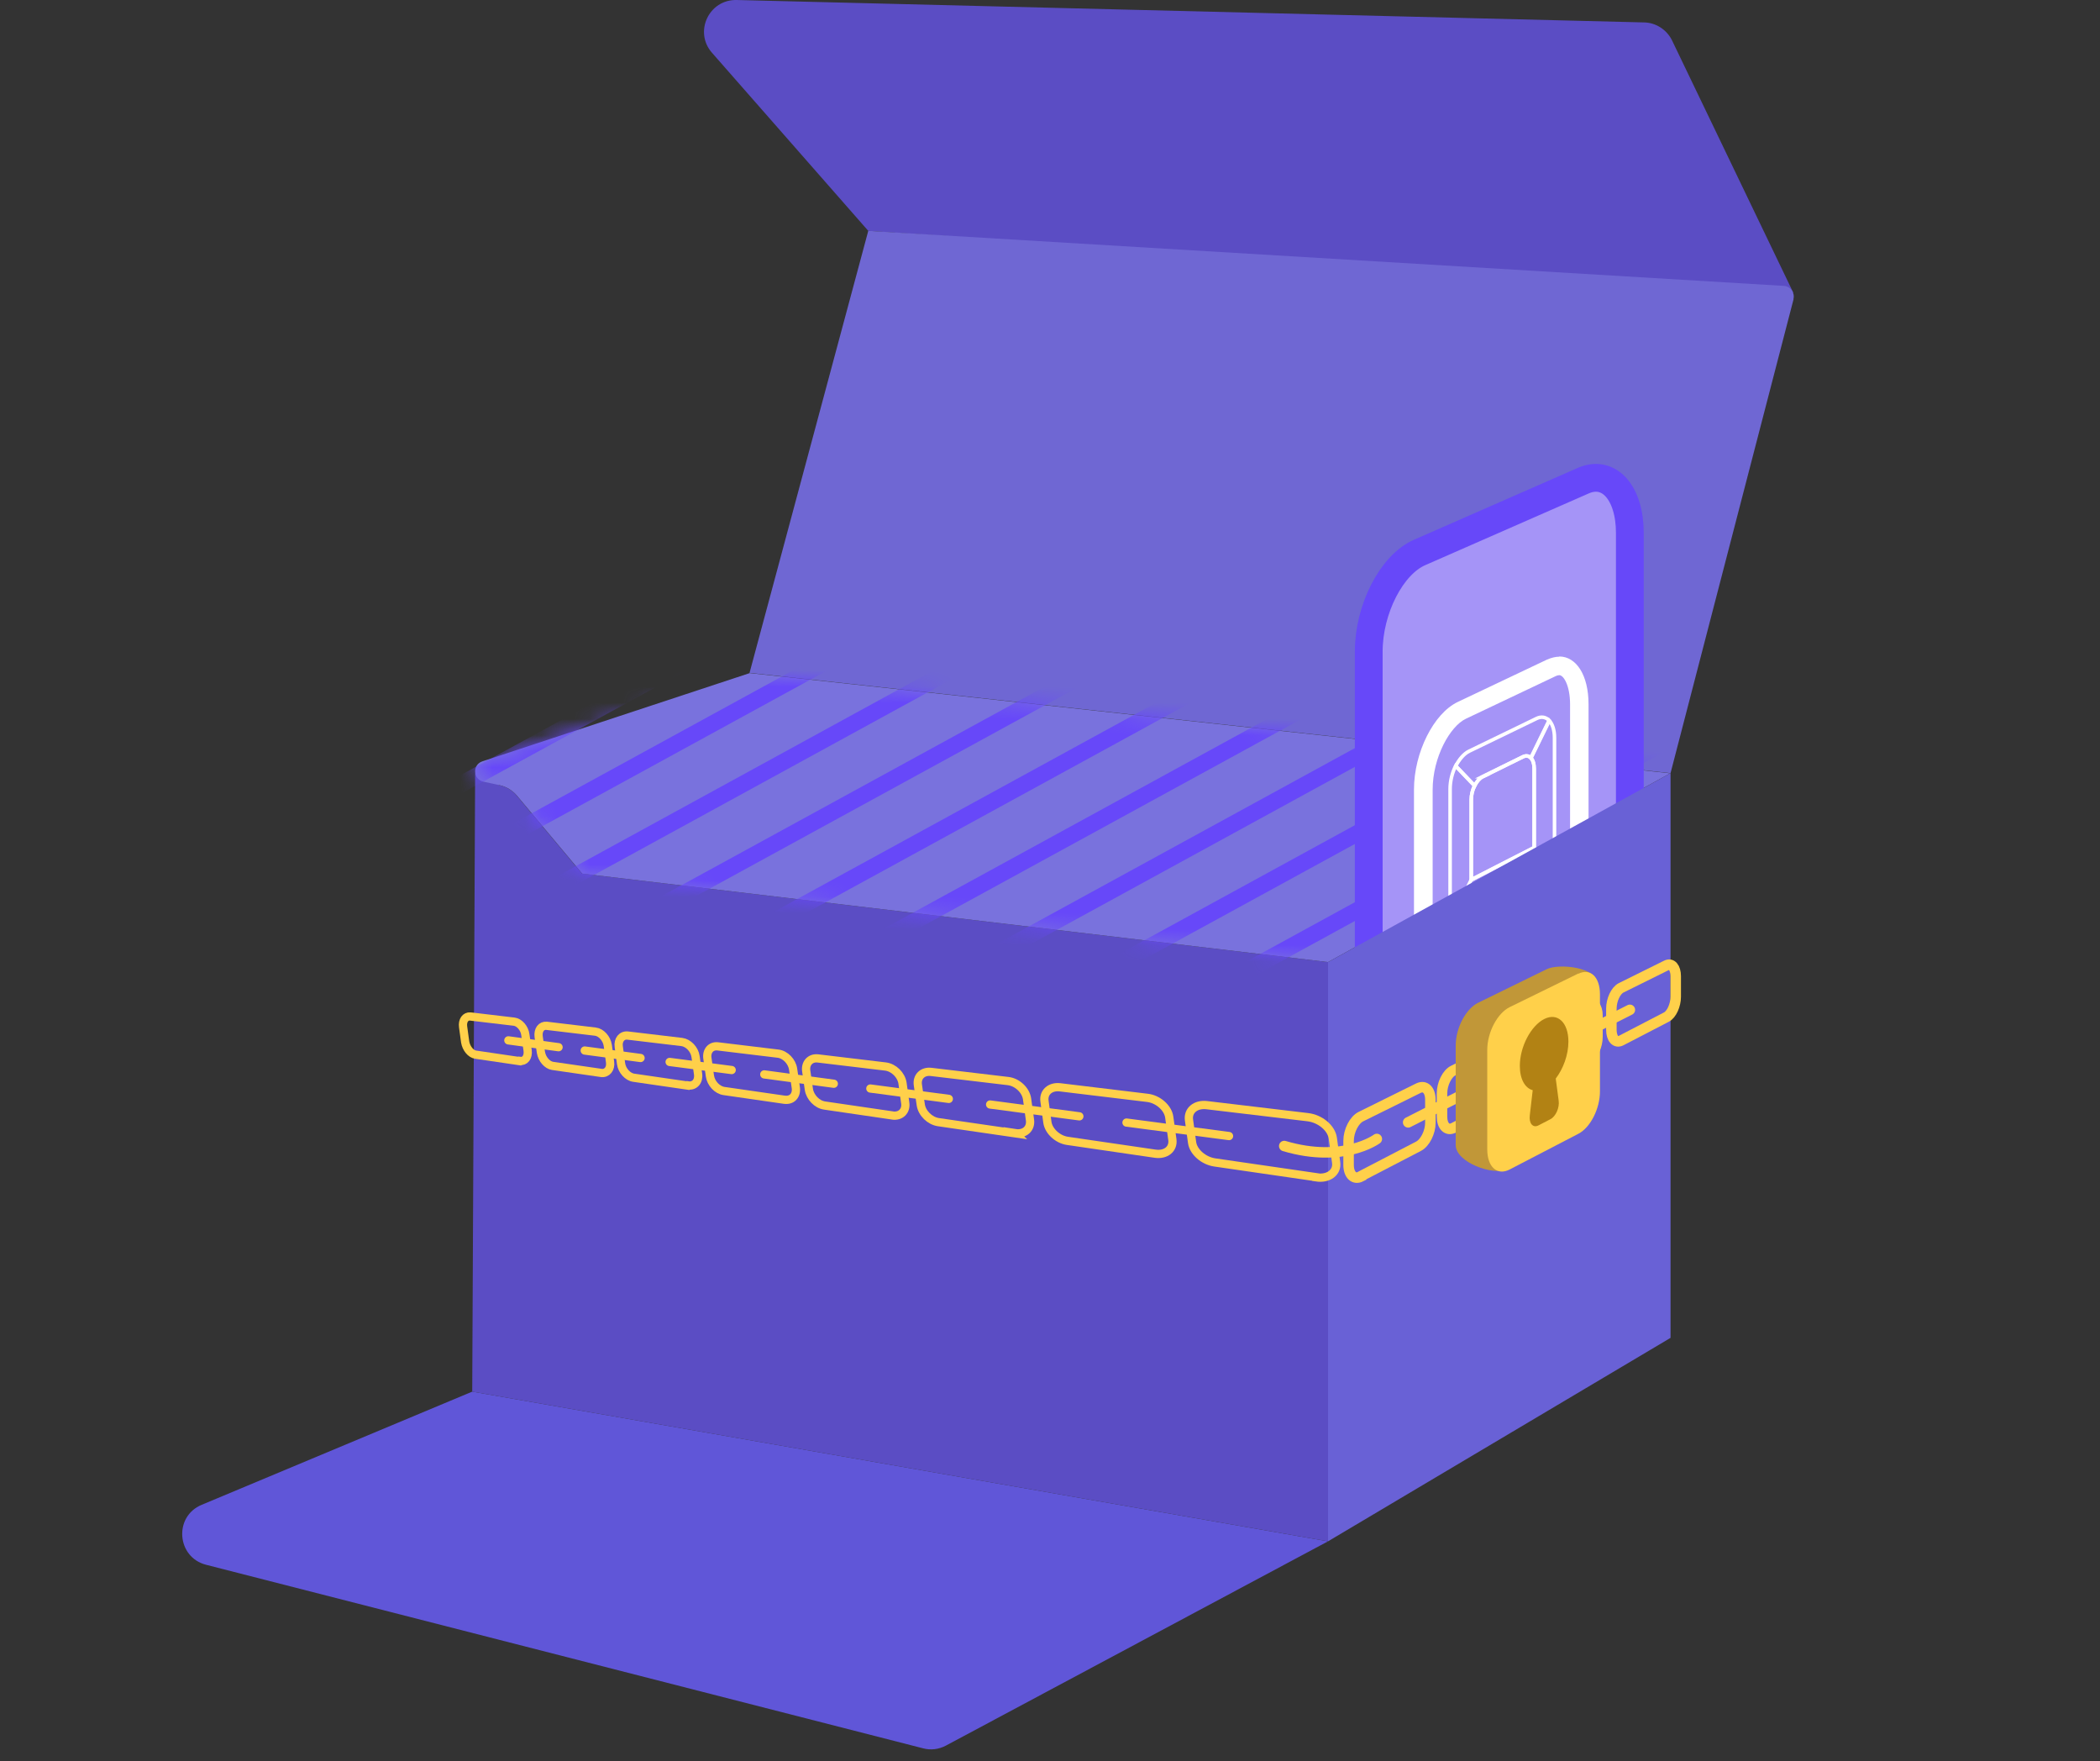 <svg width="130" height="109" viewBox="0 0 130 109" fill="none" xmlns="http://www.w3.org/2000/svg">
<rect x="0" y="0" width="130" height="109" fill="#333333" stroke="none"/>
<g clip-path="url(#clip0_57_10726)">
<path d="M111.008 18.118L53.75 14.289L44.074 3.264C42.944 1.979 43.882 -0.039 45.603 8.20379e-07L101.782 1.388C102.502 1.401 103.157 1.825 103.491 2.467L111.021 18.131L111.008 18.118Z" fill="#5B4DC4"/>
<path d="M111.034 18.503L103.414 47.852L46.4 41.646L53.75 14.289L110.43 17.694C110.841 17.72 111.124 18.118 111.021 18.516L111.034 18.503Z" fill="#6F67D3"/>
<path d="M82.212 95.396L58.556 108.04C58.119 108.271 57.618 108.335 57.143 108.207L12.76 96.848C10.935 96.385 10.742 93.854 12.49 93.134L29.233 86.131L82.212 95.396Z" fill="#6056D8"/>
<path d="M82.212 59.545V95.396L29.233 86.131L29.413 47.865L30.916 48.597C31.34 48.687 31.726 48.919 31.996 49.253L36.03 54.071L82.199 59.545H82.212Z" fill="#5B4DC4"/>
<path d="M103.414 47.852L82.212 59.545L36.043 54.071L32.008 49.253C31.726 48.919 31.353 48.687 30.929 48.597L29.927 48.379C29.271 48.238 29.233 47.325 29.863 47.12L46.413 41.659L103.427 47.865L103.414 47.852Z" fill="#7972DD"/>
<mask id="mask0_57_10726" style="mask-type:luminance" maskUnits="userSpaceOnUse" x="29" y="41" width="75" height="19">
<path d="M103.414 47.852L82.212 59.545L36.043 54.071L32.008 49.253C31.726 48.919 31.353 48.687 30.929 48.597L29.927 48.379C29.271 48.238 29.233 47.325 29.863 47.12L46.413 41.659L103.427 47.865L103.414 47.852Z" fill="white"/>
</mask>
<g mask="url(#mask0_57_10726)">
<path d="M129.345 50.628L90.217 72.022" stroke="#6748F9" stroke-width="1.02" stroke-linecap="round" stroke-linejoin="round"/>
<path d="M123.37 49.124L84.255 70.519" stroke="#6748F9" stroke-width="1.02" stroke-linecap="round" stroke-linejoin="round"/>
<path d="M117.407 47.621L78.28 69.016" stroke="#6748F9" stroke-width="1.02" stroke-linecap="round" stroke-linejoin="round"/>
<path d="M111.432 46.117L72.305 67.512" stroke="#6748F9" stroke-width="1.02" stroke-linecap="round" stroke-linejoin="round"/>
<path d="M105.457 44.614L66.343 66.009" stroke="#6748F9" stroke-width="1.02" stroke-linecap="round" stroke-linejoin="round"/>
<path d="M99.495 43.111L60.368 64.505" stroke="#6748F9" stroke-width="1.02" stroke-linecap="round" stroke-linejoin="round"/>
<path d="M93.52 41.607L54.393 63.002" stroke="#6748F9" stroke-width="1.02" stroke-linecap="round" stroke-linejoin="round"/>
<path d="M87.545 40.104L48.417 61.498" stroke="#6748F9" stroke-width="1.02" stroke-linecap="round" stroke-linejoin="round"/>
<path d="M81.582 38.6L42.455 59.995" stroke="#6748F9" stroke-width="1.02" stroke-linecap="round" stroke-linejoin="round"/>
<path d="M75.607 37.097L36.48 58.492" stroke="#6748F9" stroke-width="1.02" stroke-linecap="round" stroke-linejoin="round"/>
<path d="M69.632 35.594L30.505 57.001" stroke="#6748F9" stroke-width="1.02" stroke-linecap="round" stroke-linejoin="round"/>
<path d="M63.657 34.103L24.543 55.498" stroke="#6748F9" stroke-width="1.02" stroke-linecap="round" stroke-linejoin="round"/>
<path d="M57.695 32.6L18.568 53.994" stroke="#6748F9" stroke-width="1.02" stroke-linecap="round" stroke-linejoin="round"/>
<path d="M51.72 31.096L12.593 52.491" stroke="#6748F9" stroke-width="1.02" stroke-linecap="round" stroke-linejoin="round"/>
<path d="M45.745 29.593L6.63 50.987" stroke="#6748F9" stroke-width="1.02" stroke-linecap="round" stroke-linejoin="round"/>
<path d="M39.782 28.089L0.655 49.484" stroke="#6748F9" stroke-width="1.02" stroke-linecap="round" stroke-linejoin="round"/>
</g>
<path d="M98.017 66.137L87.879 71.881C86.144 72.858 84.731 71.534 84.731 68.9V40.335C84.731 37.701 86.144 34.951 87.879 34.193L98.017 29.747C99.61 29.053 100.895 30.505 100.895 32.985V59.995C100.895 62.488 99.61 65.225 98.017 66.124V66.137Z" fill="#A594F7" stroke="#6748F9" stroke-width="1.72" stroke-linecap="round" stroke-linejoin="round"/>
<path d="M96.526 41.787C96.796 41.787 97.195 42.43 97.195 43.599V51.951C97.195 53.892 96.167 55.806 95.242 56.294L89.716 59.237C89.588 59.314 89.459 59.353 89.369 59.353C89.087 59.353 88.688 58.723 88.688 57.554V48.88C88.688 46.863 89.768 44.948 90.744 44.486L96.269 41.864C96.398 41.8 96.488 41.787 96.526 41.787ZM96.526 40.644C96.295 40.644 96.038 40.708 95.768 40.823L90.243 43.445C88.752 44.151 87.532 46.58 87.532 48.867V57.541C87.532 59.353 88.303 60.483 89.356 60.483C89.639 60.483 89.935 60.406 90.243 60.239L95.768 57.297C97.195 56.538 98.338 54.148 98.338 51.938V43.586C98.338 41.787 97.58 40.631 96.526 40.631V40.644Z" fill="white"/>
<path d="M91.785 48.071L94.291 46.837C94.484 46.747 94.651 46.773 94.779 46.914L95.91 44.601C95.704 44.383 95.422 44.319 95.113 44.473L90.95 46.49C90.629 46.644 90.333 46.991 90.115 47.415L91.284 48.636C91.413 48.379 91.593 48.173 91.785 48.071Z" stroke="white" stroke-width="0.22" stroke-miterlimit="10"/>
<path d="M96.231 45.668C96.231 45.179 96.103 44.807 95.897 44.588L94.766 46.901C94.895 47.03 94.972 47.261 94.972 47.557V52.452L91.078 54.444V49.484C91.078 49.188 91.155 48.88 91.284 48.623L90.115 47.402C89.896 47.826 89.768 48.34 89.768 48.842V57.117L96.231 53.75V45.655V45.668Z" stroke="white" stroke-width="0.22" stroke-miterlimit="10"/>
<path d="M91.785 48.071C91.592 48.16 91.412 48.379 91.284 48.636C91.155 48.893 91.078 49.201 91.078 49.497V54.457L94.972 52.465V47.569C94.972 47.274 94.894 47.043 94.766 46.914C94.638 46.786 94.47 46.747 94.278 46.837L91.772 48.071H91.785Z" stroke="white" stroke-width="0.22" stroke-miterlimit="10"/>
<path d="M91.078 54.444L89.768 57.13" stroke="white" stroke-width="0.22" stroke-miterlimit="10"/>
<path d="M96.231 53.763L94.972 52.452" stroke="white" stroke-width="0.22" stroke-miterlimit="10"/>
<path d="M103.414 47.852V82.803L82.212 95.396V59.545L103.414 47.852Z" fill="#6961D6"/>
<path d="M100.896 62.501L97.722 64.107" stroke="#FFD04A" stroke-width="0.65" stroke-miterlimit="10" stroke-linecap="round"/>
<path d="M96.09 64.942L92.659 66.677" stroke="#FFD04A" stroke-width="0.65" stroke-miterlimit="10" stroke-linecap="round"/>
<path d="M90.886 67.576L87.172 69.465" stroke="#FFD04A" stroke-width="0.65" stroke-miterlimit="10" stroke-linecap="round"/>
<path d="M85.232 70.493C85.232 70.493 83.176 72.022 79.501 70.93" stroke="#FFD04A" stroke-width="0.65" stroke-miterlimit="10" stroke-linecap="round"/>
<path d="M100.356 64.403L103.157 62.95C103.478 62.783 103.735 62.218 103.735 61.691V60.419C103.735 59.892 103.478 59.584 103.157 59.751L100.356 61.139C100.022 61.306 99.752 61.884 99.752 62.424V63.734C99.752 64.274 100.022 64.582 100.356 64.403Z" stroke="#FFD04A" stroke-width="0.65" stroke-miterlimit="10"/>
<path d="M95.242 67.075L98.274 65.495C98.621 65.315 98.891 64.724 98.891 64.171V62.848C98.891 62.295 98.608 61.987 98.274 62.154L95.242 63.657C94.882 63.837 94.586 64.441 94.586 65.006V66.368C94.586 66.934 94.882 67.242 95.242 67.062V67.075Z" stroke="#FFD04A" stroke-width="0.65" stroke-miterlimit="10"/>
<path d="M89.973 69.812L93.25 68.103C93.623 67.91 93.918 67.294 93.918 66.715V65.341C93.918 64.775 93.623 64.454 93.25 64.634L89.973 66.253C89.575 66.446 89.267 67.088 89.267 67.679V69.106C89.267 69.697 89.588 70.005 89.973 69.812Z" stroke="#FFD04A" stroke-width="0.65" stroke-miterlimit="10"/>
<path d="M84.255 72.793L87.815 70.943C88.213 70.737 88.547 70.082 88.547 69.491V68.065C88.547 67.474 88.226 67.152 87.815 67.345L84.255 69.106C83.831 69.311 83.484 69.992 83.484 70.609V72.099C83.484 72.716 83.831 73.037 84.255 72.819V72.793Z" stroke="#FFD04A" stroke-width="0.65" stroke-miterlimit="10"/>
<path d="M31.469 64.39L34.578 64.814" stroke="#FFD04A" stroke-width="0.51" stroke-miterlimit="10" stroke-linecap="round"/>
<path d="M36.197 65.019L39.654 65.482" stroke="#FFD04A" stroke-width="0.51" stroke-miterlimit="10" stroke-linecap="round"/>
<path d="M41.453 65.726L45.295 66.227" stroke="#FFD04A" stroke-width="0.51" stroke-miterlimit="10" stroke-linecap="round"/>
<path d="M47.312 66.497L51.617 67.075" stroke="#FFD04A" stroke-width="0.51" stroke-miterlimit="10" stroke-linecap="round"/>
<path d="M53.878 67.371L58.736 68.013" stroke="#FFD04A" stroke-width="0.51" stroke-miterlimit="10" stroke-linecap="round"/>
<path d="M61.293 68.36L66.818 69.093" stroke="#FFD04A" stroke-width="0.51" stroke-miterlimit="10" stroke-linecap="round"/>
<path d="M69.735 69.478L76.083 70.313" stroke="#FFD04A" stroke-width="0.51" stroke-miterlimit="10" stroke-linecap="round"/>
<path d="M32.163 65.675L29.451 65.276C29.143 65.238 28.86 64.878 28.796 64.492L28.668 63.554C28.616 63.169 28.809 62.886 29.117 62.912L31.828 63.233C32.15 63.272 32.471 63.632 32.522 64.043L32.664 65.019C32.715 65.43 32.497 65.713 32.175 65.662L32.163 65.675Z" stroke="#FFD04A" stroke-width="0.51" stroke-miterlimit="10"/>
<path d="M37.225 66.407L34.206 65.97C33.872 65.919 33.55 65.546 33.486 65.135L33.345 64.158C33.294 63.747 33.512 63.452 33.846 63.49L36.853 63.85C37.213 63.889 37.56 64.274 37.624 64.698L37.765 65.726C37.829 66.15 37.572 66.458 37.213 66.407H37.225Z" stroke="#FFD04A" stroke-width="0.51" stroke-miterlimit="10"/>
<path d="M42.584 67.191L39.23 66.703C38.857 66.651 38.498 66.253 38.446 65.829L38.305 64.788C38.24 64.364 38.498 64.043 38.87 64.094L42.211 64.492C42.609 64.544 42.995 64.942 43.059 65.392L43.213 66.471C43.278 66.921 42.995 67.242 42.597 67.178L42.584 67.191Z" stroke="#FFD04A" stroke-width="0.51" stroke-miterlimit="10"/>
<path d="M48.559 68.065L44.819 67.525C44.395 67.461 44.01 67.049 43.946 66.587L43.791 65.495C43.727 65.045 44.01 64.711 44.434 64.762L48.16 65.212C48.61 65.263 49.034 65.7 49.098 66.176L49.265 67.319C49.33 67.795 49.021 68.129 48.571 68.065H48.559Z" stroke="#FFD04A" stroke-width="0.51" stroke-miterlimit="10"/>
<path d="M55.266 69.041L51.052 68.424C50.576 68.36 50.152 67.91 50.075 67.435L49.908 66.278C49.844 65.803 50.165 65.456 50.628 65.508L54.817 66.009C55.331 66.073 55.793 66.535 55.87 67.037L56.037 68.257C56.114 68.758 55.755 69.118 55.241 69.041H55.266Z" stroke="#FFD04A" stroke-width="0.51" stroke-miterlimit="10"/>
<path d="M62.861 70.146L58.093 69.452C57.566 69.375 57.078 68.9 57.001 68.386L56.821 67.152C56.744 66.638 57.117 66.278 57.644 66.343L62.398 66.908C62.976 66.972 63.503 67.474 63.58 68.013L63.76 69.311C63.837 69.851 63.426 70.223 62.848 70.133L62.861 70.146Z" stroke="#FFD04A" stroke-width="0.51" stroke-miterlimit="10"/>
<path d="M71.521 71.406L66.073 70.609C65.469 70.519 64.916 70.005 64.839 69.465L64.659 68.155C64.582 67.615 65.006 67.229 65.61 67.294L71.033 67.949C71.688 68.026 72.305 68.566 72.382 69.144L72.575 70.532C72.652 71.11 72.177 71.496 71.521 71.406Z" stroke="#FFD04A" stroke-width="0.51" stroke-miterlimit="10"/>
<path d="M81.48 72.858L75.196 71.945C74.502 71.842 73.873 71.29 73.796 70.712L73.603 69.311C73.526 68.733 74.014 68.322 74.695 68.399L80.953 69.144C81.724 69.234 82.418 69.812 82.507 70.442L82.713 71.945C82.803 72.562 82.238 72.986 81.48 72.87V72.858Z" stroke="#FFD04A" stroke-width="0.51" stroke-miterlimit="10"/>
<path d="M95.756 59.982L91.502 62.064C90.744 62.437 90.115 63.619 90.115 64.711V70.866C90.115 71.958 92.466 72.768 93.237 72.369L95.756 69.889C96.501 69.504 97.092 68.335 97.092 67.268L98.891 60.907C98.891 59.841 96.488 59.622 95.756 59.982Z" fill="#C19738"/>
<path d="M97.709 60.252L93.456 62.334C92.698 62.706 92.068 63.889 92.068 64.981V71.136C92.068 72.228 92.685 72.781 93.456 72.382L97.709 70.172C98.454 69.787 99.045 68.617 99.045 67.551V61.537C99.045 60.471 98.454 59.905 97.709 60.265V60.252Z" fill="#FFD04A"/>
<path d="M97.092 64.467C97.092 63.285 96.424 62.655 95.602 63.066C94.779 63.477 94.085 64.775 94.085 65.97C94.085 66.793 94.407 67.345 94.882 67.474L94.702 69.028C94.638 69.529 94.895 69.825 95.229 69.658L95.974 69.272C96.308 69.106 96.553 68.553 96.488 68.116L96.308 66.754C96.771 66.15 97.092 65.289 97.092 64.467Z" fill="#B28214"/>
</g>
<defs>
<clipPath id="clip0_57_10726">
<rect width="130" height="108.271" fill="white"/>
</clipPath>
</defs>
</svg>
